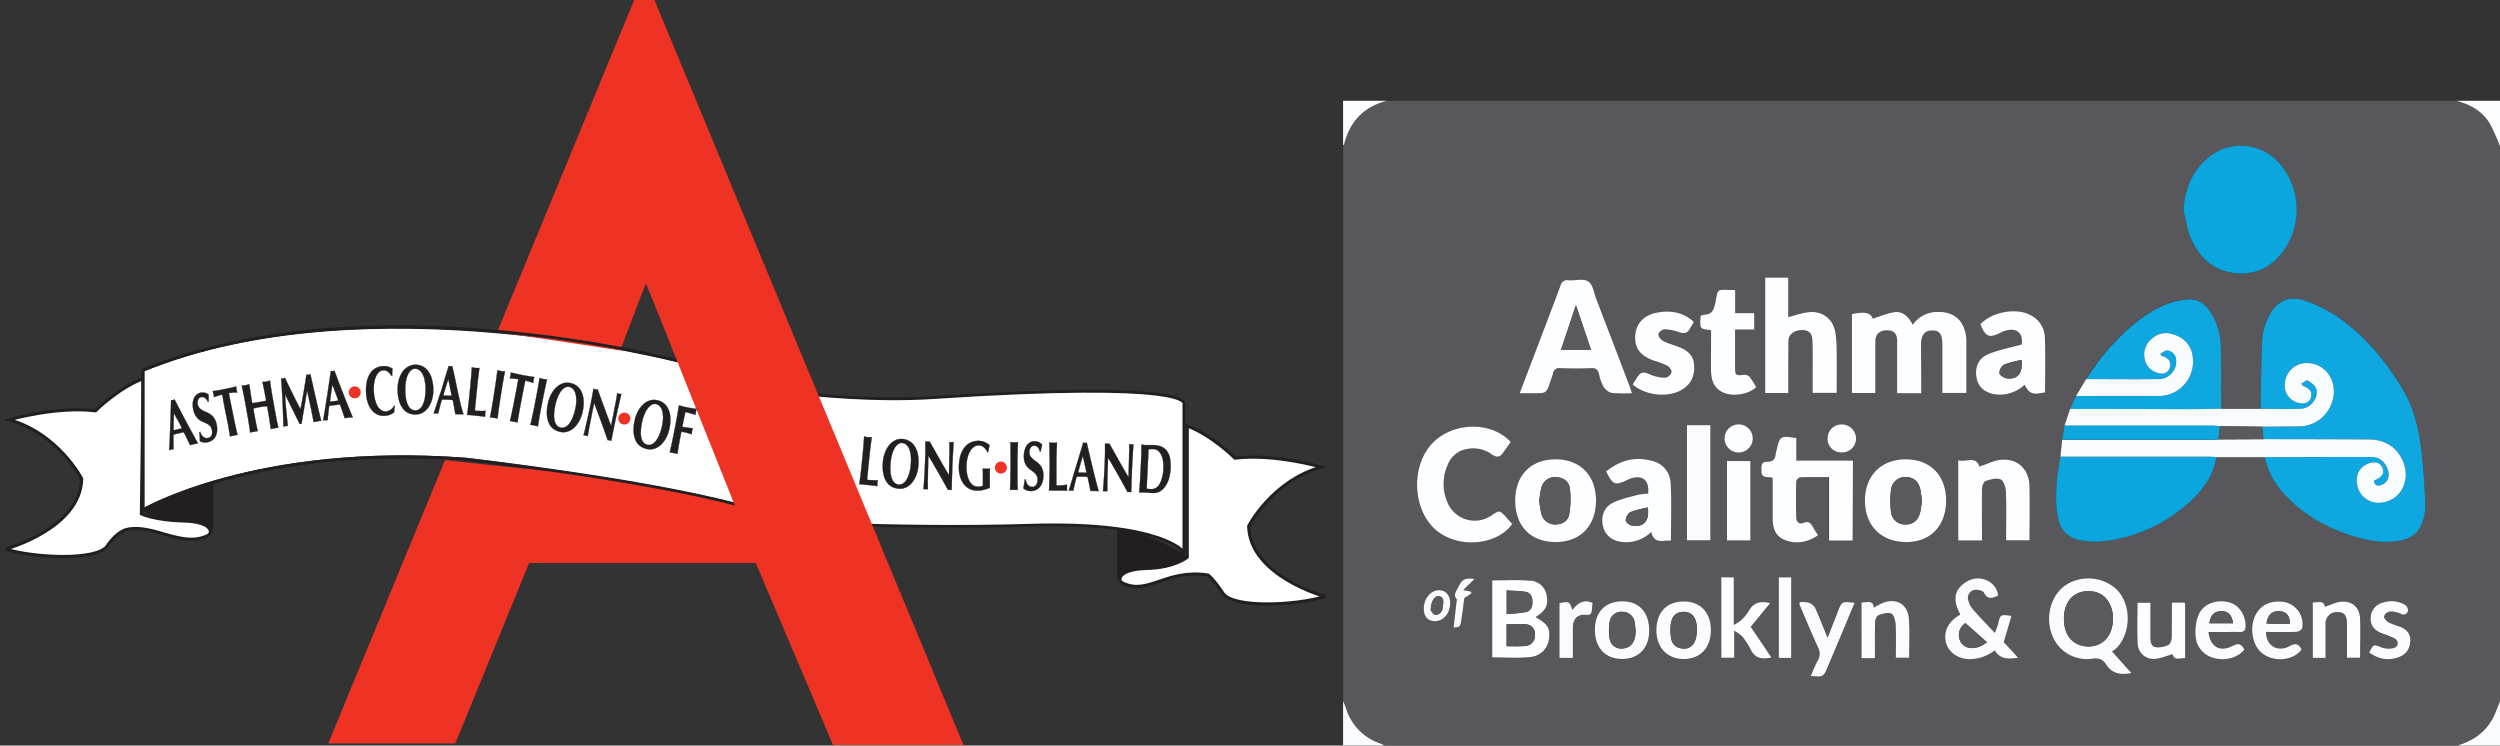 <svg id="Layer_2" data-name="Layer 2" xmlns="http://www.w3.org/2000/svg" viewBox="0 0 887.08 264.53"><rect x="0" y="0" width="887.08" height="264.53" fill="#333333" stroke="none"/><defs><style>.cls-1,.cls-6{fill:#231f20;}.cls-2,.cls-3{fill:#fff;}.cls-2,.cls-3,.cls-5,.cls-6{stroke:#231f20;}.cls-2,.cls-3,.cls-6{stroke-miterlimit:10;}.cls-2{stroke-width:1.1px;}.cls-4{fill:#ee3224;}.cls-5{fill:none;stroke-miterlimit:2;}.cls-6{stroke-width:0.1px;}.cls-7{fill:#57575c;}.cls-8{fill:#fdfeff;}.cls-9{fill:#fafbfc;}.cls-10{fill:#0ea7e0;}.cls-11{fill:#0ca6df;}.cls-12{fill:#f9fcfd;}.cls-13{fill:#5a5a5e;}</style></defs><title>asthmacoalition_logos</title><path class="cls-1" d="M79,249.44v17.67s-15.36-.27-25.51-7.71C53.51,259.4,73.66,250.52,79,249.44Z" transform="translate(-3.35 -78.48)"/><path class="cls-2" d="M32.35,248.36s-8.25-16.08-25.8-20.94c0,0,16.71-4.86,30.67-3.17,0,0,8-8,16.92-11.42l-.63,48s4.86,2.29,15,2.52,10.41,4.21,8.68,5.1c-9.1,4.65-19.46-4.24-28.77-2.12,0,0-3.39.5-7,5.85s-25.95,4.3-36.14,1.13C5.31,273.32,31.93,266.13,32.35,248.36Z" transform="translate(-3.35 -78.48)"/><path class="cls-3" d="M54.09,209.85V259.4s40.24-23.52,114.48-18c0,0,63.88,7.59,98.62,16.78l-21.05-51.07S133.79,177.27,54.09,209.85Z" transform="translate(-3.35 -78.48)"/><path class="cls-3" d="M249.58,212.41l21.16,50.76s50.76,3.17,97.92,1.69,54.78,9.52,54.78,9.52V221.71s3.31-8.25-88.83-2.16C295.48,222.13,249.58,212.41,249.58,212.41Z" transform="translate(-3.35 -78.48)"/><path class="cls-1" d="M399.75,266.44v17.67s15.36-.48,25.51-7.92C425.26,276.19,410.33,266.44,399.75,266.44Z" transform="translate(-3.35 -78.48)"/><path class="cls-2" d="M446.41,265.15s8.25-16.08,25.81-20.94c0,0-16.71-4.86-30.67-3.17,0,0-8-8-16.92-11.43v46.58s-4.23,3.73-14.39,4-10.41,4.21-8.67,5.09c9.1,4.66,15.44-5.09,30.46-2.75,0,0,1.69,1.14,5.29,6.49s25.94,4.3,36.13,1.13C473.45,290.11,446.84,282.92,446.41,265.15Z" transform="translate(-3.35 -78.48)"/><path class="cls-4" d="M119.84,342.25h45.07l26.2-64h80.41l27.41,64.57h46.29L235.58,78.48h-7.2L179.79,196.24l43.6,6.59L232.53,179l31.78,78.41s-42.85-9.76-62.56-11.49c-17.53-1.54-40.49-4.19-40.49-4.19Z" transform="translate(-3.35 -78.48)"/><path class="cls-5" d="M243.66,206.47s-109.87-29.2-189.57,3.38V259.4s40.24-23.52,114.48-18c0,0,61,6.85,95.74,16" transform="translate(-3.35 -78.48)"/><polygon class="cls-4" points="236.9 119.56 262.11 182.78 268.93 201.59 284.32 200.34 244.56 113.83 236.9 119.56"/><path class="cls-6" d="M73.61,235.79a5.31,5.31,0,0,0-.75.13l-.68.16-.69.16a3.73,3.73,0,0,0-.67.21l-1.1-2.28c-.38-.78-.77-1.55-1.17-2.32l-1,.2-1,.23-.84.21-.83.24c0,.87,0,1.74,0,2.6s0,1.7.07,2.52a1.6,1.6,0,0,0-.39.05l-.38.09a2.34,2.34,0,0,0-.38.09,2.49,2.49,0,0,0-.41.14c0-.45.06-1.06.1-1.85s.08-1.68.12-2.68.08-2.05.13-3.19l.12-3.45c0-1.16.07-2.31.11-3.43s.06-2.18.08-3.15h.33a1.63,1.63,0,0,0,.31,0,2.09,2.09,0,0,0,.3-.11l.29-.16,2.14,4.12c.76,1.47,1.51,2.91,2.27,4.31s1.47,2.74,2.17,4S73.08,234.93,73.61,235.79Zm-8.55-10.67c0,1-.09,2-.12,3s0,2,0,3.05l3-.7-1.38-2.71C66,226.92,65.54,226,65.06,225.12Z" transform="translate(-3.35 -78.48)"/><path class="cls-6" d="M74.72,219.4a1.48,1.48,0,0,0-1.07.92,2.57,2.57,0,0,0-.14,1.63,2.8,2.8,0,0,0,.68,1.38,4.77,4.77,0,0,0,1.14.83c.43.22.89.44,1.37.63a5.77,5.77,0,0,1,1.41.78,5.15,5.15,0,0,1,1.24,1.3,6.08,6.08,0,0,1,.86,2.18,7.88,7.88,0,0,1,.17,2.28,5.43,5.43,0,0,1-.5,1.91,4,4,0,0,1-1.12,1.38,4.19,4.19,0,0,1-1.67.76,4.54,4.54,0,0,1-1.63.06,2.77,2.77,0,0,1-1.19-.46c0-.59,0-1.13-.06-1.61s-.07-1-.14-1.57l.31-.07a4.26,4.26,0,0,0,.46,1,3.77,3.77,0,0,0,.63.73,2.26,2.26,0,0,0,.79.43,1.9,1.9,0,0,0,.92,0,1.63,1.63,0,0,0,1.28-1,3.24,3.24,0,0,0,.08-1.84,2.91,2.91,0,0,0-.68-1.42,4.35,4.35,0,0,0-1.11-.83c-.43-.22-.88-.43-1.36-.62a6,6,0,0,1-1.39-.78A5,5,0,0,1,72.79,226a6.08,6.08,0,0,1-.85-2.18,7.75,7.75,0,0,1-.18-2.29,5.28,5.28,0,0,1,.45-1.8,3.49,3.49,0,0,1,.94-1.24,3,3,0,0,1,1.31-.64,3.61,3.61,0,0,1,1.6,0,3.54,3.54,0,0,1,1.31.63c0,.39,0,.77,0,1.13s0,.82,0,1.38l-.25.05C76.49,219.75,75.68,219.19,74.72,219.4Z" transform="translate(-3.35 -78.48)"/><path class="cls-6" d="M82.37,219.34a7.1,7.1,0,0,0-.21-.84l-.6.14-.75.21-.81.27c-.27.09-.52.19-.75.29,0-.18,0-.37,0-.55s0-.36-.08-.54S79,218,79,217.79s-.1-.34-.16-.52l1-.15.92-.15,1-.17,1.31-.25,1.31-.28,1-.22.88-.21.93-.24c0,.18,0,.36,0,.54a4.68,4.68,0,0,0,.08.54c0,.18.08.36.13.53s.11.35.17.52c-.23,0-.48,0-.76,0s-.56,0-.83.06l-.77.09a5.31,5.31,0,0,0-.6.1,3,3,0,0,0,0,.34c0,.15.06.32.1.51l.25,1.29,1.22,6.07q.4,2,.75,3.57c.23,1,.47,2.06.71,3.05a3.36,3.36,0,0,0-.61.07l-.73.15-.74.14a4.57,4.57,0,0,0-.59.17c-.15-1-.33-2-.51-3.09s-.42-2.24-.69-3.58l-1.21-6.07C82.54,220.15,82.46,219.72,82.37,219.34Z" transform="translate(-3.35 -78.48)"/><path class="cls-6" d="M96.94,222.72c-.42.05-.84.11-1.25.18s-.83.16-1.24.25-.82.18-1.22.29l.24,1.39c.24,1.35.47,2.54.68,3.59s.42,2.06.64,3.06a3.4,3.4,0,0,0-.61.06l-.73.13-.74.13a3,3,0,0,0-.59.16c-.14-1-.29-2.05-.46-3.1s-.36-2.25-.6-3.6L90.47,222c-.24-1.35-.47-2.55-.68-3.59s-.42-2.09-.66-3.14l.62,0c.23,0,.47,0,.74-.1s.52-.1.73-.16l.59-.19c.14,1.06.29,2.11.45,3.14s.37,2.23.61,3.58c.29,0,.63-.08,1-.15l1.48-.25q.89-.15,1.44-.27c.36-.07.7-.14,1-.22-.24-1.34-.47-2.53-.67-3.56s-.43-2.06-.66-3.11l.62,0c.22,0,.47,0,.74-.1a5.65,5.65,0,0,0,.73-.17c.21-.06.41-.12.59-.19.14,1.06.3,2.12.46,3.17s.37,2.25.61,3.6l.59,3.31c.24,1.35.47,2.55.67,3.59s.43,2.07.65,3.07a3.4,3.4,0,0,0-.61.06l-.74.13-.73.13a3.27,3.27,0,0,0-.6.16c-.13-1-.28-2.05-.45-3.11s-.36-2.25-.6-3.59l-.25-1.39Z" transform="translate(-3.35 -78.48)"/><path class="cls-6" d="M104.91,224.1q.28,2.76.55,5.52a1.77,1.77,0,0,0-.4,0l-.38.06-.38.06a1.34,1.34,0,0,0-.38.1c-.07-2.86-.17-5.69-.3-8.51s-.3-5.67-.5-8.56l.35,0a2,2,0,0,0,.34,0l.31-.09.33-.13c.44.93.9,1.88,1.37,2.85l1.41,2.88c.48,1,.94,1.89,1.41,2.81s.91,1.78,1.33,2.6q.59-2.89,1.11-6c.36-2.1.68-4.17,1-6.24a2.62,2.62,0,0,0,.73,0,2.72,2.72,0,0,0,.67-.22c.31,1.38.65,2.88,1,4.47s.72,3.16,1.07,4.69.68,2.94,1,4.26.58,2.38.8,3.19a3.78,3.78,0,0,0-.67,0L116,228l-.68.1-.68.15c-.3-1.67-.66-3.48-1.07-5.41s-.84-3.87-1.25-5.77h0q-.51,3-1,5.95t-1,5.87H110l-.15,0-.15.06-2.58-5.22q-1.28-2.61-2.63-5.29h0Q104.64,221.34,104.91,224.1Z" transform="translate(-3.35 -78.48)"/><path class="cls-6" d="M128.54,226.59a4.65,4.65,0,0,0-.76,0l-.7.07-.7.09a4,4,0,0,0-.69.13l-.83-2.4c-.28-.81-.58-1.63-.88-2.44-.36,0-.71,0-1.06.09s-.7.06-1.06.11l-.85.1-.85.14c-.13.86-.23,1.72-.32,2.58s-.17,1.7-.23,2.52a1.72,1.72,0,0,0-.39,0l-.39,0-.4,0a2.53,2.53,0,0,0-.42.1c.08-.44.19-1.05.32-1.83s.28-1.66.43-2.64.32-2,.5-3.16.35-2.26.52-3.41.35-2.28.51-3.4.32-2.15.45-3.11l.33.05h.31a1,1,0,0,0,.31-.08l.31-.12c.51,1.36,1.06,2.8,1.64,4.35s1.17,3.06,1.75,4.54,1.15,2.9,1.69,4.23S128.11,225.67,128.54,226.59ZM121.29,215c-.17,1-.33,2-.47,3s-.28,2-.4,3l3-.35-1.05-2.85C122,216.89,121.67,215.94,121.29,215Z" transform="translate(-3.35 -78.48)"/><path class="cls-6" d="M143.26,223.72a6.22,6.22,0,0,0-.06,1.05,5.42,5.42,0,0,1-3.31,1.24,5.34,5.34,0,0,1-2.61-.43,5.63,5.63,0,0,1-2-1.57,8.16,8.16,0,0,1-1.37-2.53,12,12,0,0,1-.64-3.23,15.4,15.4,0,0,1,.25-4.39,8.58,8.58,0,0,1,1.24-3,5.51,5.51,0,0,1,2-1.79,6.24,6.24,0,0,1,2.47-.68,4.72,4.72,0,0,1,.91,0,7.27,7.27,0,0,1,.95.2,6.49,6.49,0,0,1,.87.33,4,4,0,0,1,.72.42,10.88,10.88,0,0,0-.17,1.26c0,.43,0,.85,0,1.28l-.23,0a5.08,5.08,0,0,0-1.4-1.6,2.51,2.51,0,0,0-1.59-.41,2.37,2.37,0,0,0-1.3.54,4,4,0,0,0-1.13,1.44,8.67,8.67,0,0,0-.73,2.39,14.89,14.89,0,0,0-.11,3.42,13.42,13.42,0,0,0,.57,3.22,7.36,7.36,0,0,0,1,2.14,3.69,3.69,0,0,0,1.34,1.16,2.92,2.92,0,0,0,1.44.3,2.66,2.66,0,0,0,.8-.19,4.08,4.08,0,0,0,.79-.43,3.78,3.78,0,0,0,.71-.63,4.14,4.14,0,0,0,.57-.8l.23.18C143.35,223,143.3,223.36,143.26,223.72Z" transform="translate(-3.35 -78.48)"/><path class="cls-6" d="M144.82,213.44a9.5,9.5,0,0,1,1.23-2.84,6.31,6.31,0,0,1,2-1.95,5.14,5.14,0,0,1,2.6-.74,5.77,5.77,0,0,1,2.49.49,5.5,5.5,0,0,1,2,1.6,8.22,8.22,0,0,1,1.38,2.73,13.93,13.93,0,0,1,.57,3.89,12.1,12.1,0,0,1-.41,3.47,9.56,9.56,0,0,1-1.25,2.84,6.21,6.21,0,0,1-2,1.9,5.06,5.06,0,0,1-2.54.72,6.33,6.33,0,0,1-2.47-.43,5.07,5.07,0,0,1-2-1.52,8.19,8.19,0,0,1-1.4-2.72,13.9,13.9,0,0,1-.58-4A12.86,12.86,0,0,1,144.82,213.44Zm9.21-.16a7.8,7.8,0,0,0-.78-2.15,3.92,3.92,0,0,0-1.17-1.35,2.45,2.45,0,0,0-1.48-.46,2.17,2.17,0,0,0-1.5.64,4.92,4.92,0,0,0-1.11,1.66,10.51,10.51,0,0,0-.65,2.45,16.9,16.9,0,0,0-.19,3,16.67,16.67,0,0,0,.35,3.33,7.27,7.27,0,0,0,.81,2.18,3.14,3.14,0,0,0,1.13,1.18,2.56,2.56,0,0,0,1.33.34,2.49,2.49,0,0,0,1.42-.49,4,4,0,0,0,1.16-1.46,9.38,9.38,0,0,0,.76-2.47,16.91,16.91,0,0,0,.24-3.52A14.29,14.29,0,0,0,154,213.28Z" transform="translate(-3.35 -78.48)"/><path class="cls-6" d="M167.81,225.53a7.29,7.29,0,0,0-.76-.08l-.7,0-.7,0a5.56,5.56,0,0,0-.71,0c-.15-.81-.3-1.65-.45-2.5s-.32-1.69-.5-2.54l-1.06-.08-1.06-.05-.86,0h-.86c-.26.83-.49,1.66-.71,2.5s-.43,1.65-.61,2.45a1.37,1.37,0,0,0-.39-.06l-.39,0-.4,0a2.22,2.22,0,0,0-.43,0c.15-.43.35-1,.6-1.76s.53-1.6.83-2.54.63-2,1-3,.69-2.18,1-3.29l1-3.28c.33-1.08.64-2.08.92-3l.31.1a1.54,1.54,0,0,0,.31.05,1.12,1.12,0,0,0,.32,0l.32-.07,1,4.54c.34,1.62.68,3.2,1,4.76s.69,3,1,4.44S167.52,224.56,167.81,225.53ZM162.42,213c-.32,1-.63,1.95-.92,2.9s-.58,1.93-.87,2.93l3,.11c-.21-1-.41-2-.61-3S162.65,214,162.42,213Z" transform="translate(-3.35 -78.48)"/><path class="cls-6" d="M170.55,212c.08-1.06.16-2.13.22-3.2l.6.15c.22,0,.46.08.74.11a6.75,6.75,0,0,0,.75,0l.61,0q-.22,1.59-.42,3.18c-.12,1.06-.26,2.26-.39,3.63l-.34,3.35c-.1.93-.18,1.84-.27,2.71s-.15,1.62-.2,2.26q.94.11,1.89.12a17.75,17.75,0,0,0,1.92-.06c0,.18-.07.35-.1.49s-.05.35-.08.62,0,.47,0,.61a2.24,2.24,0,0,0,0,.38l-1.09-.15c-.44-.05-1-.12-1.79-.19l-1.64-.17-1-.1-.56,0c-.13,0-.24,0-.33,0,.15-1,.29-2,.42-3.1s.26-2.27.4-3.63l.33-3.35C170.35,214.24,170.46,213,170.55,212Z" transform="translate(-3.35 -78.48)"/><path class="cls-6" d="M179.45,213c.14-1.05.27-2.11.4-3.18l.59.18a5.83,5.83,0,0,0,.73.15,5.36,5.36,0,0,0,.74.08c.23,0,.43,0,.62,0-.21,1-.41,2.11-.59,3.15s-.39,2.25-.6,3.6l-.53,3.33c-.21,1.35-.39,2.55-.53,3.61S180,226,179.89,227a3.29,3.29,0,0,0-.6-.15l-.74-.11-.73-.12a4.69,4.69,0,0,0-.62,0c.21-1,.4-2,.59-3.07s.39-2.25.6-3.6l.52-3.33C179.12,215.26,179.3,214.06,179.45,213Z" transform="translate(-3.35 -78.48)"/><path class="cls-6" d="M187.13,213.88c.07-.39.11-.68.13-.86l-.61-.09-.78-.09c-.27,0-.56-.05-.85-.06s-.56,0-.8,0c.05-.18.11-.35.16-.53a4.87,4.87,0,0,0,.12-.52,3.35,3.35,0,0,0,.08-.54c0-.19,0-.37,0-.55l1,.24c.3.08.6.15.91.21l1,.22,1.31.27,1.31.24,1,.17.89.14.95.13c-.06.17-.11.35-.16.52a5.11,5.11,0,0,0-.13.53,5,5,0,0,0-.08.54c0,.18,0,.36,0,.55-.2-.09-.44-.19-.7-.28s-.53-.18-.79-.25l-.74-.21-.6-.14a2.26,2.26,0,0,0-.09.34c0,.14-.07.31-.11.5l-.25,1.29-1.17,6.08c-.26,1.34-.48,2.54-.66,3.59s-.35,2.08-.5,3.09a4.57,4.57,0,0,0-.59-.17l-.74-.14-.73-.14a3.36,3.36,0,0,0-.61-.07c.24-1,.47-2,.69-3.05s.47-2.23.73-3.58l1.17-6.07Q187,214.46,187.13,213.88Z" transform="translate(-3.35 -78.48)"/><path class="cls-6" d="M194.28,215.75c.19-1,.36-2.1.52-3.16.18.07.37.14.58.2a6,6,0,0,0,.73.18c.27.05.52.09.74.11l.62,0c-.25,1-.49,2.08-.71,3.12s-.47,2.24-.73,3.58l-.65,3.31c-.26,1.34-.48,2.54-.66,3.58s-.35,2.08-.5,3.1a3.26,3.26,0,0,0-.6-.17l-.73-.14-.73-.15a3.4,3.4,0,0,0-.61-.06q.36-1.5.69-3.06c.23-1,.47-2.23.74-3.58l.64-3.3C193.88,218,194.1,216.8,194.28,215.75Z" transform="translate(-3.35 -78.48)"/><path class="cls-6" d="M198.83,218.56a9.54,9.54,0,0,1,1.8-2.52,6.36,6.36,0,0,1,2.34-1.48,5,5,0,0,1,2.7-.17,5.58,5.58,0,0,1,2.32,1,5.42,5.42,0,0,1,1.64,2,8.45,8.45,0,0,1,.78,3,14.39,14.39,0,0,1-.27,3.92,12.13,12.13,0,0,1-1.14,3.3,9.43,9.43,0,0,1-1.82,2.51,6.31,6.31,0,0,1-2.32,1.45,5,5,0,0,1-2.64.16,6.19,6.19,0,0,1-2.32-.95,5,5,0,0,1-1.67-1.91,8.12,8.12,0,0,1-.8-3,14.14,14.14,0,0,1,.29-4A12.26,12.26,0,0,1,198.83,218.56Zm9,1.79a8.3,8.3,0,0,0-.3-2.26,3.88,3.88,0,0,0-.86-1.57,2.49,2.49,0,0,0-1.35-.76,2.18,2.18,0,0,0-1.6.3,4.87,4.87,0,0,0-1.44,1.4,10.73,10.73,0,0,0-1.16,2.25,19.26,19.26,0,0,0-.81,2.89,17,17,0,0,0-.37,3.33,7.31,7.31,0,0,0,.33,2.29,3.12,3.12,0,0,0,.86,1.39,2.41,2.41,0,0,0,1.23.62,2.44,2.44,0,0,0,1.49-.18,3.94,3.94,0,0,0,1.44-1.18,9.69,9.69,0,0,0,1.27-2.25,17.54,17.54,0,0,0,1-3.39A14.63,14.63,0,0,0,207.86,220.35Z" transform="translate(-3.35 -78.48)"/><path class="cls-6" d="M213.6,218.37c.13-.77.24-1.44.35-2a2.69,2.69,0,0,0,.71.27,2.51,2.51,0,0,0,.75,0c.79,2.2,1.58,4.35,2.36,6.48s1.58,4.28,2.41,6.48l.42-2.11.47-2.36.45-2.34c.15-.77.28-1.48.41-2.13s.22-1.21.29-1.68.13-.79.14-1a2.69,2.69,0,0,0,.7.26,2.93,2.93,0,0,0,.76,0c-.35,1.46-.65,2.78-.92,4s-.52,2.3-.75,3.34-.45,2.09-.66,3.11-.43,2.13-.66,3.29l-.57,2.91a4.55,4.55,0,0,0-.66-.17,3.19,3.19,0,0,0-.64-.08q-2.21-6.49-4.79-13.14c-.1.47-.21.94-.3,1.41s-.2.94-.3,1.43l-.55,2.82c-.2,1-.36,1.79-.49,2.47s-.23,1.26-.31,1.73-.15.86-.2,1.16-.08.54-.11.72a1.29,1.29,0,0,0-.38-.12l-.37-.08a6.31,6.31,0,0,0-.76-.1c0-.12.17-.58.36-1.36s.41-1.75.68-2.89.54-2.36.83-3.69.56-2.61.8-3.84S213.47,219.14,213.6,218.37Z" transform="translate(-3.35 -78.48)"/><path class="cls-6" d="M229.61,224.65a9.46,9.46,0,0,1,1.81-2.52,6.27,6.27,0,0,1,2.33-1.48,5.07,5.07,0,0,1,2.71-.17,5.58,5.58,0,0,1,2.32,1,5.35,5.35,0,0,1,1.63,2,8.18,8.18,0,0,1,.78,3,14,14,0,0,1-.28,3.92,12.42,12.42,0,0,1-1.13,3.31,9.79,9.79,0,0,1-1.83,2.5,6.27,6.27,0,0,1-2.33,1.45,5,5,0,0,1-2.63.15,6.17,6.17,0,0,1-2.32-.94,5.13,5.13,0,0,1-1.67-1.92,8.12,8.12,0,0,1-.79-3,13.78,13.78,0,0,1,.29-4A12.07,12.07,0,0,1,229.61,224.65Zm9,1.79a8.36,8.36,0,0,0-.3-2.26,3.77,3.77,0,0,0-.86-1.57,2.42,2.42,0,0,0-1.34-.76,2.21,2.21,0,0,0-1.61.3,4.8,4.8,0,0,0-1.43,1.39,10.37,10.37,0,0,0-1.17,2.26,17.73,17.73,0,0,0-.81,2.88,16.29,16.29,0,0,0-.37,3.33,7.4,7.4,0,0,0,.32,2.3,3.27,3.27,0,0,0,.86,1.39,2.57,2.57,0,0,0,1.23.62,2.44,2.44,0,0,0,1.49-.18,4,4,0,0,0,1.44-1.18,9.34,9.34,0,0,0,1.27-2.25,16.86,16.86,0,0,0,1-3.39A14,14,0,0,0,238.64,226.44Z" transform="translate(-3.35 -78.48)"/><path class="cls-6" d="M243.73,225.51c.18-1,.35-2.11.51-3.17q.73.16,1.44.36t1.44.33c.8.16,1.52.28,2.14.38s1.06.15,1.28.16a6.88,6.88,0,0,0-.26,1c-.05.26-.09.46-.11.61s0,.31,0,.49l-1-.3-1.07-.31-.94-.25c-.27-.08-.47-.12-.59-.15-.22.88-.42,1.76-.59,2.64s-.35,1.75-.53,2.64c.71.12,1.35.23,1.93.3l1.8.23c-.08.27-.15.48-.18.62a4.46,4.46,0,0,0-.11.46,2.57,2.57,0,0,0-.05.4c0,.14,0,.34-.06.61a31.7,31.7,0,0,0-3.66-.94l-.24,1.24c-.26,1.34-.48,2.54-.66,3.59s-.35,2.08-.51,3.09a3.15,3.15,0,0,0-.59-.17l-.73-.14-.73-.14A2.74,2.74,0,0,0,241,239c.24-1,.48-2,.7-3.06s.47-2.23.73-3.57l.65-3.31C243.32,227.75,243.54,226.55,243.73,225.51Z" transform="translate(-3.35 -78.48)"/><path class="cls-6" d="M309.75,236.55c.08-1.06.16-2.13.23-3.2l.6.15a6.37,6.37,0,0,0,.74.12c.27,0,.52,0,.74,0l.62,0c-.15,1.06-.3,2.12-.43,3.18s-.26,2.26-.4,3.63l-.35,3.35q-.13,1.4-.27,2.7c-.08.87-.15,1.63-.2,2.27.62.06,1.25.1,1.88.12a17.9,17.9,0,0,0,1.93,0,3.56,3.56,0,0,0-.1.49c0,.14-.06.35-.09.61s0,.47,0,.62,0,.27,0,.37c-.29,0-.66-.1-1.09-.15l-1.79-.2-1.63-.16-1-.1-.57-.05h-.32c.15-1,.28-2,.42-3.1s.26-2.26.4-3.63l.35-3.34C309.55,238.82,309.66,237.61,309.75,236.55Z" transform="translate(-3.35 -78.48)"/><path class="cls-6" d="M317.32,239.25a9.63,9.63,0,0,1,1.48-2.73,6.3,6.3,0,0,1,2.14-1.76,5.18,5.18,0,0,1,2.66-.51A5.55,5.55,0,0,1,326,235a5.37,5.37,0,0,1,1.88,1.77,8.28,8.28,0,0,1,1.14,2.84,14,14,0,0,1,.21,3.93,12,12,0,0,1-.71,3.42,9.66,9.66,0,0,1-1.5,2.71,6.21,6.21,0,0,1-2.13,1.72,5,5,0,0,1-2.59.49,6.34,6.34,0,0,1-2.42-.65,4.94,4.94,0,0,1-1.89-1.7,8,8,0,0,1-1.16-2.83,14.15,14.15,0,0,1-.22-4A12.67,12.67,0,0,1,317.32,239.25Zm9.19.65a8.45,8.45,0,0,0-.58-2.21,3.83,3.83,0,0,0-1.05-1.45,2.48,2.48,0,0,0-1.43-.58,2.19,2.19,0,0,0-1.56.5,4.89,4.89,0,0,0-1.24,1.56,9.86,9.86,0,0,0-.87,2.38,16.83,16.83,0,0,0-.45,3,16.47,16.47,0,0,0,.05,3.35,7.29,7.29,0,0,0,.6,2.24,3.28,3.28,0,0,0,1,1.27,2.6,2.6,0,0,0,1.3.47,2.5,2.5,0,0,0,1.45-.37,3.89,3.89,0,0,0,1.28-1.35,9.46,9.46,0,0,0,1-2.39,16.71,16.71,0,0,0,.55-3.48A13.73,13.73,0,0,0,326.51,239.9Z" transform="translate(-3.35 -78.48)"/><path class="cls-6" d="M331.69,237.13v-2.06a2.88,2.88,0,0,0,.75.14,3.08,3.08,0,0,0,.75-.1q1.72,3,3.41,6c1.13,2,2.28,4,3.47,6l.06-2.15.06-2.4c0-.8,0-1.6.05-2.39s0-1.5,0-2.16,0-1.23,0-1.71,0-.8,0-1a3.38,3.38,0,0,0,.75.14,3.52,3.52,0,0,0,.74-.1c-.09,1.5-.17,2.85-.24,4.06s-.12,2.36-.17,3.43-.09,2.13-.12,3.17-.07,2.17-.1,3.35l-.08,3a3.71,3.71,0,0,0-.67-.06,3.3,3.3,0,0,0-.65,0q-3.25-6-6.93-12.14c0,.48-.05,1-.07,1.43s0,1,0,1.46l-.08,2.87c0,1,0,1.83-.05,2.53s0,1.28,0,1.76,0,.87,0,1.17,0,.55,0,.73a1.34,1.34,0,0,0-.4-.06h-.38a4.83,4.83,0,0,0-.76,0q0-.19.12-1.41c.05-.8.11-1.79.18-3s.14-2.42.2-3.78.11-2.67.15-3.92S331.69,237.9,331.69,237.13Z" transform="translate(-3.35 -78.48)"/><path class="cls-6" d="M352.44,237.2a2.91,2.91,0,0,0-1.94-.68A2.83,2.83,0,0,0,349,237a4.3,4.3,0,0,0-1.34,1.45,8.58,8.58,0,0,0-1,2.41,14.09,14.09,0,0,0-.37,3.4,13.22,13.22,0,0,0,.27,2.75,7.73,7.73,0,0,0,.79,2.19,4.18,4.18,0,0,0,1.26,1.45,2.92,2.92,0,0,0,1.7.52,3,3,0,0,0,.49,0l.53-.08a3.36,3.36,0,0,0,.48-.14,1.21,1.21,0,0,0,.31-.18,7.37,7.37,0,0,0,0-.75c0-.29,0-.62,0-1,0-1.33,0-2.32,0-3s-.06-1.07-.07-1.3a3,3,0,0,0,.44.08,5.37,5.37,0,0,0,.79,0c.4,0,.69,0,.88,0l.46-.09c0,.13,0,.35-.06.64s0,.64,0,1,0,.8,0,1.24,0,.85,0,1.25v.81c0,.42,0,.8,0,1.16a5.9,5.9,0,0,0,0,.75,14.34,14.34,0,0,1-2.21.74,9.49,9.49,0,0,1-2.22.27,6.24,6.24,0,0,1-2.63-.56,5.73,5.73,0,0,1-2.07-1.64,7.81,7.81,0,0,1-1.35-2.6,11.06,11.06,0,0,1-.49-3.43,14.93,14.93,0,0,1,.53-4.12,8.69,8.69,0,0,1,1.45-2.94,5.92,5.92,0,0,1,2.18-1.76,6.26,6.26,0,0,1,2.72-.6,5.94,5.94,0,0,1,2.18.39,7.31,7.31,0,0,1,1.81,1.11c-.08.42-.17.85-.26,1.26s-.15.83-.2,1.26h-.24A5.39,5.39,0,0,0,352.44,237.2Z" transform="translate(-3.35 -78.48)"/><path class="cls-6" d="M361.92,238.56c0-1.07,0-2.14-.08-3.21l.61.09c.22,0,.47,0,.75,0s.52,0,.74,0l.62-.08c-.05,1.07-.09,2.14-.12,3.2s-.05,2.28-.06,3.65l0,3.36c0,1.38,0,2.59,0,3.66s.05,2.1.08,3.13a2.87,2.87,0,0,0-.61-.06h-1.49a4,4,0,0,0-.62,0c.06-1,.1-2.07.12-3.13s0-2.28.06-3.65l0-3.37C361.94,240.84,361.93,239.62,361.92,238.56Z" transform="translate(-3.35 -78.48)"/><path class="cls-6" d="M370.35,236.62a1.47,1.47,0,0,0-1.25.66,2.58,2.58,0,0,0-.49,1.55,2.65,2.65,0,0,0,.36,1.5,4.39,4.39,0,0,0,.92,1.06c.38.32.78.62,1.21.92a6.63,6.63,0,0,1,1.2,1.07,5.43,5.43,0,0,1,.92,1.54,6.19,6.19,0,0,1,.35,2.32,7.61,7.61,0,0,1-.33,2.26,5.27,5.27,0,0,1-.91,1.75,4,4,0,0,1-1.4,1.1,4.09,4.09,0,0,1-1.8.37,4.43,4.43,0,0,1-1.6-.3,2.7,2.7,0,0,1-1.06-.71c.11-.58.21-1.11.29-1.58s.16-1,.22-1.56h.31a4.3,4.3,0,0,0,.24,1,3.36,3.36,0,0,0,.46.86,2.1,2.1,0,0,0,.67.59,1.93,1.93,0,0,0,.9.21,1.59,1.59,0,0,0,1.47-.73,3.25,3.25,0,0,0,.49-1.77,2.86,2.86,0,0,0-.35-1.54,4.33,4.33,0,0,0-.9-1.06,14.24,14.24,0,0,0-1.19-.9,6.56,6.56,0,0,1-1.19-1.06,5.18,5.18,0,0,1-.89-1.53,6.4,6.4,0,0,1-.35-2.32,7.83,7.83,0,0,1,.33-2.28,5.55,5.55,0,0,1,.83-1.65,3.65,3.65,0,0,1,1.2-1,2.94,2.94,0,0,1,1.42-.33,3.45,3.45,0,0,1,1.56.33,3.49,3.49,0,0,1,1.15.9c-.1.38-.19.75-.27,1.1s-.17.81-.28,1.35h-.25C372,237.34,371.33,236.63,370.35,236.62Z" transform="translate(-3.35 -78.48)"/><path class="cls-6" d="M375.75,238.67q0-1.59-.06-3.21l.62.1c.22,0,.47,0,.74.05s.53,0,.75,0l.61-.08c-.06,1.07-.1,2.14-.14,3.2s-.06,2.28-.08,3.65l0,3.37c0,.94,0,1.85,0,2.72s0,1.63,0,2.28c.63,0,1.26,0,1.89-.05s1.27-.12,1.91-.22c0,.18,0,.34-.05.49s0,.35,0,.62,0,.47,0,.62a3,3,0,0,0,.05.37l-1.11-.05c-.43,0-1,0-1.79,0l-1.64,0h-1a5.28,5.28,0,0,0-.57,0l-.32,0c.06-1,.11-2.06.14-3.12s.06-2.29.08-3.66l.05-3.36C375.75,241,375.76,239.73,375.75,238.67Z" transform="translate(-3.35 -78.48)"/><path class="cls-6" d="M393.2,252.76a6.75,6.75,0,0,0-.75-.07H391a4.06,4.06,0,0,0-.7,0c-.16-.81-.33-1.64-.5-2.48s-.36-1.69-.55-2.54l-1.06-.06-1.06,0h-.86l-.87,0c-.23.83-.46,1.67-.66,2.51s-.39,1.66-.56,2.46a1.74,1.74,0,0,0-.39-.05H383a2.29,2.29,0,0,0-.43,0q.21-.63.57-1.77l.78-2.56c.28-.95.58-2,.91-3.06s.65-2.2,1-3.31.65-2.22,1-3.3.61-2.09.87-3l.31.1a1.44,1.44,0,0,0,.63,0l.32-.08c.32,1.41.67,2.91,1.05,4.52s.74,3.19,1.12,4.74.75,3,1.11,4.41S392.9,251.79,393.2,252.76Zm-5.62-12.46c-.31,1-.6,1.95-.88,2.91s-.54,1.94-.8,2.95l3,.05c-.23-1-.45-2-.67-3S387.82,241.29,387.58,240.3Z" transform="translate(-3.35 -78.48)"/><path class="cls-6" d="M395.45,237.86c0-.78,0-1.46,0-2.06a2.58,2.58,0,0,0,.75.15,3.08,3.08,0,0,0,.75-.1q1.71,3,3.39,6t3.44,6l.07-2.15.07-2.4c0-.81.05-1.6.06-2.39s0-1.5.05-2.16,0-1.23,0-1.71,0-.8,0-1a3.55,3.55,0,0,0,.74.15,3.68,3.68,0,0,0,.76-.1c-.11,1.5-.19,2.85-.26,4.06s-.13,2.35-.19,3.42-.1,2.14-.13,3.18-.08,2.17-.11,3.35l-.09,3a5.05,5.05,0,0,0-.68-.07,6.32,6.32,0,0,0-.65,0q-3.24-6-6.88-12.16c0,.47-.05,1-.07,1.43s0,1-.05,1.46l-.09,2.87q0,1.48-.06,2.52c0,.7,0,1.28,0,1.76s0,.87,0,1.18,0,.54,0,.72a1.9,1.9,0,0,0-.4-.05l-.38,0a6.61,6.61,0,0,0-.77,0c0-.13.07-.6.13-1.41s.12-1.79.2-2.95.14-2.42.21-3.78.12-2.67.16-3.92S395.45,238.63,395.45,237.86Z" transform="translate(-3.35 -78.48)"/><path class="cls-6" d="M408.33,239.42q0-1.6.06-3.21l.6.12a7.4,7.4,0,0,0,.75.07q.54,0,1.23,0c.45,0,1,0,1.77,0a8.44,8.44,0,0,1,2.57.51,4.69,4.69,0,0,1,1.95,1.4,6.23,6.23,0,0,1,1.19,2.52,16.11,16.11,0,0,1-.36,7.6,9.69,9.69,0,0,1-1.38,2.77,5.78,5.78,0,0,1-1.91,1.71,4.3,4.3,0,0,1-2.24.5c-.83,0-1.53-.08-2.12-.12s-1.09-.08-1.52-.1l-.75,0a4,4,0,0,0-.61,0c.09-1,.18-2.06.25-3.12s.14-2.28.21-3.64l.17-3.37C408.25,241.7,408.3,240.48,408.33,239.42Zm2.05,8.93-.07,1.48c0,.48,0,.92-.05,1.31s0,.65,0,.77l.59.08c.23,0,.52,0,.86.06a3.3,3.3,0,0,0,3.06-1.75,11.89,11.89,0,0,0,1.37-5.71,12.74,12.74,0,0,0-.14-2.76,7.1,7.1,0,0,0-.67-2.1,3.87,3.87,0,0,0-1.13-1.37,2.85,2.85,0,0,0-1.53-.53c-.4,0-.72,0-1,0l-.76.05c0,.12,0,.37-.05.77s-.05.84-.07,1.33l-.07,1.48-.06,1.24-.21,4.4Z" transform="translate(-3.35 -78.48)"/><path class="cls-4" d="M131.34,217.69a2.12,2.12,0,1,1-2.11-2.11A2.11,2.11,0,0,1,131.34,217.69Z" transform="translate(-3.35 -78.48)"/><path class="cls-4" d="M227,227a2.12,2.12,0,1,1-2.12-2.11A2.11,2.11,0,0,1,227,227Z" transform="translate(-3.35 -78.48)"/><path class="cls-4" d="M360.62,244.39a2.12,2.12,0,1,1-2.11-2.11A2.1,2.1,0,0,1,360.62,244.39Z" transform="translate(-3.35 -78.48)"/><path class="cls-7" d="M479.92,327.26V130c.12-.09.31-.16.34-.27,2-8.21,7.07-13.4,15.17-15.48H874.92c4.92,1.3,9.25,3.63,11.94,8.15a69.41,69.41,0,0,1,3.57,8.06V327.26c-.73,1.82-1.35,3.68-2.21,5.43-2.68,5.47-7.19,8.64-12.84,10.32H494.52a7.64,7.64,0,0,0-1.14-.58,19.16,19.16,0,0,1-12.6-13.13C480.55,328.6,480.21,327.94,479.92,327.26Zm256-97.73-.84,5-.63,6c-1.21,7.21-2.27,14.46-.82,21.74a9.25,9.25,0,0,0,7.71,7.84,26.71,26.71,0,0,0,7.45.5,54.11,54.11,0,0,0,29.12-11.94c5.81-4.65,10.6-10.17,11.92-18H807a26.29,26.29,0,0,0,5.81,11.88c6.66,8,15.25,12.85,24.91,15.92,5.46,1.73,11,2.87,16.82,1.86,4.76-.82,7.68-3.39,8.79-8.16a18.17,18.17,0,0,0,.57-4.8q-.27-7-.88-14.06c-.81-9.58-2.33-18.94-7.49-27.34-6-9.8-13.21-18.52-22.65-25a48.35,48.35,0,0,0-12.21-6c-5.41-1.77-10,.64-12.37,5.88a20.69,20.69,0,0,0-2.25,7.22c-.43,8.45-.45,16.92-.62,25.38l-14,0c0-7.4.07-14.8-.13-22.19a23.66,23.66,0,0,0-3.58-12c-1.94-3.11-4.77-5-8.36-4.62a27.62,27.62,0,0,0-8.71,2.28c-8.4,3.88-14.93,10.25-20.86,17.25-2.31,2.73-4.21,5.82-6.29,8.74L740,219l-2.1,4.6Zm42.2-76.6c.78,3.26,1.17,6.7,2.43,9.76,3.15,7.61,8.7,12.45,17.1,12.86,7.53.37,13.12-3.32,17-9.65a25.08,25.08,0,0,0-2-28.76,18.1,18.1,0,0,0-26.57-2C780.93,139.8,778.66,145.83,778.11,152.93Zm-93.05,65c0-5.87,0-11.49,0-17.11,0-3.66,1.23-5.24,4-5.21,2.6,0,3.53,1.33,3.54,5,0,5,0,10,0,15v2.17h8.55V200.37c0-.54,0-1.08,0-1.62-.56-6.5-4.2-9.84-10.43-9.64a10.46,10.46,0,0,0-8.59,4.54c-1.48-2.85-3.49-4.87-6.54-4.45-2.59.36-5.07,1.49-7.65,2.29-.91-2.16-2.64-2.63-7.41-1.61v28h8.32c0-6.23,0-12.31,0-18.39,0-2.45,1.41-3.81,4-3.86s3.68,1.13,3.71,3.85c0,4.25,0,8.49,0,12.73V218ZM582.44,218c-.39-1.13-.64-1.93-.94-2.71q-5.79-15.18-11.6-30.34c-.88-2.28-1.25-5.4-2.92-6.55s-4.68-.28-7.1-.46a2.42,2.42,0,0,0-2.82,1.91c-3.48,9.35-7.06,18.67-10.61,28L542.58,218h5.29c4.16,0,4.2,0,5.52-3.94.34-1,.77-2,1-3.06a2.14,2.14,0,0,1,2.53-1.9c3.72.13,7.45.16,11.17,0,1.65-.07,2.26.59,2.62,2.05a15.69,15.69,0,0,0,1.49,4.34,5.06,5.06,0,0,0,2.9,2.39A49,49,0,0,0,582.44,218Zm78.29,52.26V241.92h-20.1v-8c-5.7-.9-5.82-.82-7.07,4.52a4.9,4.9,0,0,0-.24.89c-.08,1.91-1,3-2.92,3-2.52,0-2.09,1.75-2.14,3.33-.06,1.88,1.09,2.13,2.53,2.12a9.4,9.4,0,0,1,1.43.25c0,4.93,0,9.78,0,14.64,0,3.32,1.12,6.2,4.37,7.44,4.08,1.55,8,.84,11.76-1.7-.73-1.18-1.4-2.18-2-3.25-.68-1.25-1.49-1.79-3-1.21-2,.79-2.72-.49-2.75-2.17q-.13-6.25,0-12.5a2.06,2.06,0,0,1,1.39-1.44c3.33-.13,6.67-.07,10.27-.07v22.51Zm-120.79-5.86-2.28-2.51c-2.19-2.37-2.37-2.39-5.07-.48a10.48,10.48,0,0,1-15.35-4,16.49,16.49,0,0,1-.14-14.08,8.91,8.91,0,0,1,7.07-5.55,11.18,11.18,0,0,1,8.24,1.77c1.33.87,2.74,1.61,4,0,1.06-1.36,2-2.81,3-4.18-6.75-7.48-20.56-7.2-27.82.43-7.75,8.14-7.07,23.71,1.35,30.84C520.76,273.18,534.36,272.13,539.94,264.42Zm97.95-46.48c0-6.31,0-12.4,0-18.48,0-2.13,1.85-3.67,4.48-3.82,2.47-.15,3.91.89,4,3.3.17,3.15.09,6.31.1,9.47s0,6.28,0,9.5h8.55c0-4.65,0-9.18,0-13.71a48,48,0,0,0-.45-7.59c-.8-4.63-4.13-7.56-8.76-7.39-2.6.09-5.17,1.13-8,1.8V177H629.7v40.92Zm-82.56,23.51c-8.8,0-14.34,5.67-14.34,14.62,0,9.15,5.48,14.76,14.42,14.75,8.72,0,14.26-5.72,14.25-14.72S564.05,241.43,555.33,241.45Zm124.21,0c-8.73,0-14.45,5.83-14.44,14.64,0,9.06,5.76,14.77,14.8,14.73,8.52,0,14-5.82,14-14.75S688.27,241.42,679.54,241.45Zm18.65.33v28.46h8.43v-2.35c0-5.4-.06-10.8,0-16.19,0-.89.63-2.33,1.28-2.54,1.7-.55,3.8-1.18,5.29-.59,1,.41,1.83,2.75,1.9,4.26.23,5.08.09,10.17.09,15.26v2.09h8.28c0-6.58.15-13,0-19.37-.17-5.95-4.35-9.8-10.17-9.2-2.57.27-5,1.59-7.57,2.43C704.49,240.07,701,242.6,698.19,241.78Zm22.54-41.08c-4.19,1.18-8.17,1.9-11.82,3.42s-5,5.06-4.1,9c.76,3.18,3.57,5.13,7.38,5.38a12.76,12.76,0,0,0,9.55-3.48c1.73,3.27,2.8,3.64,7.27,2.69,0-6.53.16-13.07-.07-19.6a9.13,9.13,0,0,0-5.24-7.87c-5-2.69-13.71-1-17.64,3.31,1.86,4.5,3,5,7.15,3a10,10,0,0,1,1.46-.65C718.94,194.57,721.24,196.6,720.73,200.7ZM573.25,245.78c2.43,4.82,3.11,5.07,7.48,3a10,10,0,0,1,1.47-.62c4.18-1.18,6.42.81,5.94,5.47a23.8,23.8,0,0,0-3.75.43c-3,.82-6.07,1.45-8.8,2.81-3.23,1.61-4.31,5-3.41,8.49.83,3.24,3.47,5.18,7.07,5.45a12.62,12.62,0,0,0,10-3.59c1.12,4.59,4.45,2.77,7,3.1,0-7,.28-13.88-.12-20.69a8.36,8.36,0,0,0-6.46-7.6C583.67,240.36,578.2,241.69,573.25,245.78ZM759.63,317.3l-6.87-7.65a13.62,13.62,0,0,0,1.67-1.3c5.38-5.66,5.14-16.1-.45-21.09a14.85,14.85,0,0,0-17.79-1.11c-5.12,3.55-7.2,10.94-4.88,17.38a13.21,13.21,0,0,0,14.49,8.69c2.26-.31,3.66.23,4.78,2C752.7,317.53,755.76,318.05,759.63,317.3Zm-177-102.38c4.55,4,12.53,4.8,17.46,1.88,3.29-2,4.6-5,4.35-8.76-.21-3.41-2.37-5.18-5.21-6.32-2-.79-4-1.34-5.93-2.3-.76-.39-1.67-1.65-1.54-2.34a2.82,2.82,0,0,1,2.19-1.73,18.35,18.35,0,0,1,5.25,1.05c1.61.52,2.8.42,3.67-1.18.43-.81.94-1.58,1.48-2.46-3.87-3.57-8.41-4.22-13.22-3.3-4.58.87-7.31,3.92-7.6,8-.32,4.48,1.67,7.21,6.56,9a33.09,33.09,0,0,1,4.68,1.74c.78.42,1.73,1.61,1.64,2.32a2.91,2.91,0,0,1-2.07,2,13.21,13.21,0,0,1-5.2-1c-3-1.28-3.58-1.26-5.37,1.56C583.45,213.63,583.1,214.23,582.68,214.92Zm27.81-19.3c0,4.7,0,9.31,0,13.92,0,2.91.51,5.7,3.13,7.54,3.4,2.38,9.83,1.77,12.92-1.26a33.88,33.88,0,0,0-2.22-3.46,2.5,2.5,0,0,0-1.82-.91c-3.36.33-3.46.29-3.47-3.06v-13h6.75v-5.8H619v-8.18c-7.42-.17-5.82-.75-7.22,5.25-.53,2.25-1.42,3.32-3.6,3.47a8,8,0,0,0-1.42.35C606.42,195.2,606.42,195.2,610.49,195.62ZM548.2,297.47c3.6-2.29,4.55-4.15,4-7.42a6.22,6.22,0,0,0-6.11-5.54c-4.4-.34-8.85-.09-13.26-.09v27.31c4.55,0,9,.36,13.32-.11a7.24,7.24,0,0,0,6.81-6.39C553.46,301.38,552.57,299.89,548.2,297.47Zm53.74-27.28h8.31V229.35h-8.31ZM717.1,297c-4-.46-4-.45-4.71,2.71-.26,1.06-.72,2.07-1.2,3.4-2.8-3-5.36-5.63-7.77-8.39a7.87,7.87,0,0,1-1.65-3.21,2.86,2.86,0,0,1,2-3.65c1.11-.26,3.16.16,3.55.93,1.41,2.77,3.13,1.78,5,1.14-.16-4.53-5.46-7.33-9.61-5.75a9.47,9.47,0,0,0-4.54,3.43c-1.81,2.91-.78,6,.76,8.9-.56.38-1,.67-1.44,1-3.27,2.33-4.59,5.72-3.58,9.23.92,3.22,4.25,5.55,8.06,5.66a14.6,14.6,0,0,0,9.19-3.14c2,3.39,5,3.13,8.29,2.59l-5.1-5.48C715.32,303,716.18,300.08,717.1,297Zm-103-13.62V311.9h4.57v-9.55a13.51,13.51,0,0,1,2.83,2,24.5,24.5,0,0,1,3,4.6c1.57,3.25,4.09,3.58,7.37,2.87l-7.35-10.89,6.92-8.44c-3.32-.75-5.81-.3-7.5,2.64a17.79,17.79,0,0,1-2.73,3.4,15,15,0,0,1-2.69,1.71V283.33Zm10.33-13.09V242.08h-8.29v28.16Zm-35.91,32.07c.05-6.49-3.5-10.36-9.52-10.4s-9.71,3.74-9.74,10c0,6.46,3.55,10.41,9.52,10.46S588.49,308.5,588.53,302.31Zm2.55-.17c0,6.3,3.85,10.26,9.84,10.19s9.52-4.05,9.51-10.29-3.7-10.12-9.61-10.13C594.75,291.9,591.06,295.78,591.08,302.14ZM774,292.3c0,4.16.06,8.23-.05,12.29,0,.94-.47,2.39-1.12,2.69a8.1,8.1,0,0,1-4.63.85c-1.83-.39-1.81-2.38-1.81-4,0-3.9,0-7.8,0-11.78h-4.58c0,5-.21,9.8.07,14.62a5.55,5.55,0,0,0,6.07,5.31c2.09-.13,4.13-1.06,6.33-1.68.49,2.4,2.54,1.35,4.42,1.4,0-6.38,0-12.54,0-18.69a7.26,7.26,0,0,0-.15-1ZM668.64,312c0-4.39-.06-8.54.05-12.68,0-.86.5-2.2,1.09-2.43,1.46-.57,3.33-1.18,4.62-.68.9.35,1.51,2.49,1.58,3.86.2,4,.07,8,.07,11.83h4.72c0-4.7.25-9.25-.07-13.76-.34-4.84-3.88-7.2-8.49-6a22.91,22.91,0,0,0-3.94,2c-.35-3-2.58-1.7-4.39-1.87V312ZM787,302.72h5.38c1.83,0,3.65-.08,5.47,0s2.37-.79,2.28-2.52c-.23-4.1-2.66-7.35-6.22-8.13-4.49-1-9,.77-10.55,4.71a16.45,16.45,0,0,0-1,7.17,8.55,8.55,0,0,0,6.31,7.92c4.06,1.26,8.75,0,11-2.9-.9-1.94-2-2.48-4.11-1.36C791.07,310,787.57,308,787,302.72Zm20.41,0c3.66,0,7.23.08,10.79-.06.72,0,1.93-.77,2-1.36a8,8,0,0,0-7-9.32c-4.52-.45-7.92,1.28-9.69,4.92-1.86,3.83-1.2,9.45,1.45,12.41,3.82,4.26,11.91,4,15-.4-1-2-2.23-2.33-4.21-1.2C812,309.89,807.38,308.05,807.42,302.72ZM824,292.21v19.7h4.58V300.05a4,4,0,0,1,4.29-4.39c2.34,0,3.29,1.18,3.31,4.2,0,4,0,8,0,12h4.65c0-4.71.14-9.26,0-13.79-.16-4-2.8-6.43-6.75-6.07-1.92.17-3.76,1.14-5.74,1.79C827.84,291.27,825.76,292.37,824,292.21Zm-182.08,0a3.86,3.86,0,0,0,0,.82c2.17,5.08,4.28,10.19,6.57,15.2a4.72,4.72,0,0,1-.12,4.74c-1,1.7-1.63,3.56-2.46,5.42,4.49.42,4.49.41,6.13-3.49,1.54-3.68,3.1-7.35,4.65-11l4.79-11.47c-4.55-.52-4.55-.52-6.05,3.37-1.12,2.89-2.25,5.77-3.54,9.1-1.61-4-2.93-7.45-4.49-10.82a4.39,4.39,0,0,0-2.46-1.78A10,10,0,0,0,641.89,292.18ZM844,310c3.57,2.52,7.24,3.09,11.1,1.45,2.4-1,3.48-3.09,3.5-5.72s-1.45-3.93-3.57-4.8a34.67,34.67,0,0,1-4.24-1.61c-.73-.41-1.62-1.57-1.49-2.18a2.75,2.75,0,0,1,2.1-1.64,9.27,9.27,0,0,1,3.91.84,1.61,1.61,0,0,0,2.47-1.1,2.42,2.42,0,0,0-.88-2,9.45,9.45,0,0,0-7.89-.93,5.72,5.72,0,0,0-4.48,5.68c0,2.57,1.28,4.21,4.21,5.34A31.57,31.57,0,0,1,852.9,305c1.64.92,1.55,3-.23,3.46a7.4,7.4,0,0,1-4.34-.24C845.48,307.12,845.53,307,844,310Zm-209.4-26.66v28.57h4.39V283.35Zm-66.1,9c-3.3-1.46-5.36.16-7.19,2.51-1-3-1-3.08-4.57-2.44v19.42h4.76c0-3.76,0-7.36,0-11,0-2.89,1.81-4.61,4.62-4.29,1.54.17,2.09-.36,2.14-1.8C568.24,294.06,568.36,293.3,568.45,292.39ZM656.77,239a4.88,4.88,0,0,0,5.19-4.88,5.05,5.05,0,0,0-5.1-5,4.94,4.94,0,0,0-5,5.07A4.78,4.78,0,0,0,656.77,239Zm-36.49.09a5,5,0,1,0,0-10,5,5,0,0,0,0,10ZM517.93,292.43c0-2.78-1.59-4.55-4-4.53-3,0-5.41,3-5.39,6.52,0,2.86,1.51,4.51,4,4.48C515.63,298.85,518,296.06,517.93,292.43Zm8.65-8.56c-3.68-.43-4.56.34-5.77,3-.69,1.5-2,2.64-.52,4.34.17.19-.09.73-.13,1.11-.34,3-.68,5.92-1,8.9,2-.08,2.35-.27,2.7-2.35.47-2.8.76-5.62,1.09-8.09l2.6-1.76-.34-.61-2.66-.5Z" transform="translate(-3.35 -78.48)"/><path class="cls-8" d="M890.43,130.45a69.41,69.41,0,0,0-3.57-8.06c-2.69-4.52-7-6.85-11.94-8.15h15.51Z" transform="translate(-3.35 -78.48)"/><path class="cls-8" d="M495.43,114.24c-8.1,2.08-13.13,7.27-15.17,15.48,0,.11-.22.18-.34.27V114.24Z" transform="translate(-3.35 -78.48)"/><path class="cls-9" d="M875.38,343c5.65-1.68,10.16-4.85,12.84-10.32.86-1.75,1.48-3.61,2.21-5.43V343Z" transform="translate(-3.35 -78.48)"/><path class="cls-9" d="M479.92,327.26c.29.68.63,1.34.86,2a19.16,19.16,0,0,0,12.6,13.13,7.64,7.64,0,0,1,1.14.58h-14.6Z" transform="translate(-3.35 -78.48)"/><path class="cls-10" d="M805.46,223.49c.17-8.46.19-16.93.62-25.38a20.69,20.69,0,0,1,2.25-7.22c2.4-5.24,7-7.65,12.37-5.88a48.35,48.35,0,0,1,12.21,6c9.44,6.5,16.64,15.22,22.65,25,5.16,8.4,6.68,17.76,7.49,27.34q.6,7,.88,14.06a18.17,18.17,0,0,1-.57,4.8c-1.11,4.77-4,7.34-8.79,8.16-5.8,1-11.36-.13-16.82-1.86-9.66-3.07-18.25-8-24.91-15.92A26.29,26.29,0,0,1,807,240.69c12.6,0,25.2-.07,37.8-.05,2.81,0,4.69,1.62,5.71,4.19s0,5.06-2.36,5.81c-1.51.46-2.24-.16-2.45-1.64,2.91-1.21,3.78-2.59,3-4.57s-3.13-2.48-5.69-1.14c-2.73,1.44-3.87,4.07-3.22,7.4a7.66,7.66,0,0,0,6.76,6.17c7.34.48,12.26-6.41,9.82-13.74-1.85-5.53-6.36-8.68-12.54-8.71q-18.68-.07-37.35-.1c-.14-1.48-.29-2.95-.43-4.42,4.25,0,8.5,0,12.74-.11a12.32,12.32,0,0,0,12-8.51c2.56-7.39-2.43-14.49-9.8-13.93a7.79,7.79,0,0,0-6.89,6.87,6.33,6.33,0,0,0,4.22,7.07c2.3.84,4.39.12,5-1.7s-.32-3.24-2.81-4.16c-.11,0-.17-.24-.57-.82.8-.42,1.88-1.33,2.25-1.1,1.18.74,2.67,1.74,3,2.95,1,3.33-2,7-5.6,7.09C814.87,223.65,810.16,223.52,805.46,223.49Z" transform="translate(-3.35 -78.48)"/><path class="cls-11" d="M778.11,152.93c.55-7.1,2.82-13.13,8-17.84a18.1,18.1,0,0,1,26.57,2,25.08,25.08,0,0,1,2,28.76c-3.91,6.33-9.5,10-17,9.65-8.4-.41-13.95-5.25-17.1-12.86C779.28,159.63,778.89,156.19,778.11,152.93Z" transform="translate(-3.35 -78.48)"/><path class="cls-11" d="M789.82,240.68c-1.32,7.8-6.11,13.32-11.92,18a54.11,54.11,0,0,1-29.12,11.94,26.71,26.71,0,0,1-7.45-.5,9.25,9.25,0,0,1-7.71-7.84c-1.45-7.28-.39-14.53.82-21.74l52.66,0C788,240.53,788.91,240.62,789.82,240.68Z" transform="translate(-3.35 -78.48)"/><path class="cls-10" d="M743.56,213c2.08-2.92,4-6,6.29-8.74,5.93-7,12.46-13.37,20.86-17.25a27.62,27.62,0,0,1,8.71-2.28c3.59-.37,6.42,1.51,8.36,4.62a23.66,23.66,0,0,1,3.58,12c.2,7.39.1,14.79.13,22.19-4.24.05-8.48.14-12.71.14q-20.46,0-40.9-.09L740,219c9.72,0,19.44.06,29.16,0a12.2,12.2,0,0,0,12.23-13.78,9,9,0,0,0-5.76-7.69c-3.1-1.36-6.12-1.21-8.74,1.08a7.17,7.17,0,0,0-2.5,7.45,6.22,6.22,0,0,0,5.22,4.85,2.9,2.9,0,0,0,3.69-2.22c.5-1.8-.36-2.94-2-3.63l-1.17-.49-.21-.63c.81-.4,1.67-1.22,2.42-1.12A3.44,3.44,0,0,1,775.5,206a6.26,6.26,0,0,1-6.21,7C760.72,213.06,752.14,213,743.56,213Z" transform="translate(-3.35 -78.48)"/><path class="cls-12" d="M789.82,240.68c-.91-.06-1.82-.15-2.72-.15l-52.66,0,.63-6,54.36,0a8.57,8.57,0,0,0,1.12-.14l15.92-.08q18.67,0,37.35.1c6.18,0,10.69,3.18,12.54,8.71,2.44,7.33-2.48,14.22-9.82,13.74a7.66,7.66,0,0,1-6.76-6.17c-.65-3.33.49-6,3.22-7.4,2.56-1.34,4.85-.88,5.69,1.14s-.05,3.36-3,4.57c.21,1.48.94,2.1,2.45,1.64,2.4-.75,3.43-3.15,2.36-5.81s-2.9-4.18-5.71-4.19c-12.6,0-25.2,0-37.8.05Z" transform="translate(-3.35 -78.48)"/><path class="cls-8" d="M685.06,218h-8.55v-5.74c0-4.24,0-8.48,0-12.73,0-2.72-1.21-3.9-3.71-3.85s-4,1.41-4,3.86c0,6.08,0,12.16,0,18.39h-8.32v-28c4.77-1,6.5-.55,7.41,1.61,2.58-.8,5.06-1.93,7.65-2.29,3.05-.42,5.06,1.6,6.54,4.45a10.46,10.46,0,0,1,8.59-4.54c6.23-.2,9.87,3.14,10.43,9.64,0,.54,0,1.08,0,1.62v17.49h-8.55v-2.17c0-5,0-10,0-15,0-3.69-.94-5-3.54-5-2.76,0-4,1.55-4,5.21C685.05,206.46,685.06,212.08,685.06,218Z" transform="translate(-3.35 -78.48)"/><path class="cls-12" d="M737.88,223.58q20.45,0,40.9.09c4.23,0,8.47-.09,12.71-.14l14,0c4.7,0,9.41.16,14.11,0,3.6-.09,6.58-3.76,5.6-7.09-.35-1.21-1.84-2.21-3-2.95-.37-.23-1.45.68-2.25,1.1.4.58.46.77.57.82,2.49.92,3.4,2.26,2.81,4.16s-2.67,2.54-5,1.7a6.33,6.33,0,0,1-4.22-7.07,7.79,7.79,0,0,1,6.89-6.87c7.37-.56,12.36,6.54,9.8,13.93a12.32,12.32,0,0,1-12,8.51c-4.24.07-8.49.08-12.74.11l-15-.17c-.91-.05-1.81-.16-2.72-.16q-26.22,0-52.44,0C736.57,227.55,737.22,225.57,737.88,223.58Z" transform="translate(-3.35 -78.48)"/><path class="cls-8" d="M582.44,218a49,49,0,0,1-7.33-.11,5.06,5.06,0,0,1-2.9-2.39,15.69,15.69,0,0,1-1.49-4.34c-.36-1.46-1-2.12-2.62-2.05-3.72.16-7.45.13-11.17,0a2.14,2.14,0,0,0-2.53,1.9c-.24,1-.67,2-1,3.06C552.07,218,552,218,547.87,218h-5.29l3.87-10.17c3.55-9.32,7.13-18.64,10.61-28a2.42,2.42,0,0,1,2.82-1.91c2.42.18,5.42-.7,7.1.46s2,4.27,2.92,6.55q5.82,15.15,11.6,30.34C581.8,216.09,582.05,216.89,582.44,218Zm-25.19-15.43h10.63l-5.34-15.84C560.67,192.36,559,197.4,557.25,202.59Z" transform="translate(-3.35 -78.48)"/><path class="cls-8" d="M660.73,270.28h-8.37V247.77c-3.6,0-6.94-.06-10.27.07a2.06,2.06,0,0,0-1.39,1.44q-.16,6.24,0,12.5c0,1.68.78,3,2.75,2.17,1.47-.58,2.28,0,3,1.21.58,1.07,1.25,2.07,2,3.25-3.76,2.54-7.68,3.25-11.76,1.7-3.25-1.24-4.35-4.12-4.37-7.44,0-4.86,0-9.71,0-14.64a9.4,9.4,0,0,0-1.43-.25c-1.44,0-2.59-.24-2.53-2.12,0-1.58-.38-3.37,2.14-3.33,2,0,2.84-1.09,2.92-3a4.9,4.9,0,0,1,.24-.89c1.25-5.34,1.37-5.42,7.07-4.52v8h20.1Z" transform="translate(-3.35 -78.48)"/><path class="cls-8" d="M539.94,264.42c-5.58,7.71-19.18,8.76-27,2.19-8.42-7.13-9.1-22.7-1.35-30.84,7.26-7.63,21.07-7.91,27.82-.43-1,1.37-2,2.82-3,4.18-1.29,1.65-2.7.91-4,0a11.18,11.18,0,0,0-8.24-1.77,8.91,8.91,0,0,0-7.07,5.55,16.49,16.49,0,0,0,.14,14.08,10.48,10.48,0,0,0,15.35,4c2.7-1.91,2.88-1.89,5.07.48Z" transform="translate(-3.35 -78.48)"/><path class="cls-8" d="M637.89,217.94H629.7V177h8.16v14c2.81-.67,5.38-1.71,8-1.8,4.63-.17,8,2.76,8.76,7.39a48,48,0,0,1,.45,7.59c.07,4.53,0,9.06,0,13.71h-8.55c0-3.22,0-6.36,0-9.5s.07-6.32-.1-9.47c-.13-2.41-1.57-3.45-4-3.3-2.63.15-4.48,1.69-4.48,3.82C637.88,205.54,637.89,211.63,637.89,217.94Z" transform="translate(-3.35 -78.48)"/><path class="cls-8" d="M555.33,241.45c8.72,0,14.33,5.71,14.33,14.65s-5.53,14.71-14.25,14.72c-8.94,0-14.42-5.6-14.42-14.75C541,247.12,546.53,241.46,555.33,241.45Zm-5.8,14.79a42.63,42.63,0,0,0,.74,4.5,5,5,0,0,0,5.08,3.83c2.34,0,4.42-1.22,4.84-3.71a33.13,33.13,0,0,0,.24-8.84c-.29-2.71-2.38-4.15-4.93-4.25a5,5,0,0,0-5.3,4.1A39.16,39.16,0,0,0,549.53,256.24Z" transform="translate(-3.35 -78.48)"/><path class="cls-8" d="M679.54,241.45c8.73,0,14.34,5.69,14.35,14.62s-5.47,14.71-14,14.75c-9,0-14.78-5.67-14.8-14.73C665.09,247.28,670.81,241.48,679.54,241.45Zm5.79,14.71c-.2-1.36-.29-2.75-.62-4.08-.71-2.88-2.49-4.32-5.13-4.31a5,5,0,0,0-5.24,4.48,30.89,30.89,0,0,0,0,8,4.92,4.92,0,0,0,5.13,4.33c2.62.05,4.49-1.44,5.18-4.27C685,259,685.12,257.57,685.33,256.16Z" transform="translate(-3.35 -78.48)"/><path class="cls-8" d="M698.19,241.78c2.78.82,6.3-1.71,7.54,2.26,2.53-.84,5-2.16,7.57-2.43,5.82-.6,10,3.25,10.17,9.2.19,6.39,0,12.79,0,19.37h-8.28v-2.09c0-5.09.14-10.18-.09-15.26-.07-1.51-.85-3.85-1.9-4.26-1.49-.59-3.59,0-5.29.59-.65.21-1.26,1.65-1.28,2.54-.11,5.39,0,10.79,0,16.19v2.35h-8.43Z" transform="translate(-3.35 -78.48)"/><path class="cls-8" d="M720.73,200.7c.51-4.1-1.79-6.13-6.06-4.81a10,10,0,0,0-1.46.65c-4.14,2-5.29,1.52-7.15-3,3.93-4.34,12.61-6,17.64-3.31a9.13,9.13,0,0,1,5.24,7.87c.23,6.53.07,13.07.07,19.6-4.47.95-5.54.58-7.27-2.69a12.76,12.76,0,0,1-9.55,3.48c-3.81-.25-6.62-2.2-7.38-5.38-.94-3.95.34-7.45,4.1-9S716.54,201.88,720.73,200.7Zm-.1,5.51a35.09,35.09,0,0,0-6.2,1.65,3.73,3.73,0,0,0-1.62,3c.07.72,1.62,1.75,2.6,1.86C719.3,213.17,721.2,210.89,720.63,206.21Z" transform="translate(-3.35 -78.48)"/><path class="cls-8" d="M573.25,245.78c5-4.09,10.42-5.42,16.43-3.73a8.36,8.36,0,0,1,6.46,7.6c.4,6.81.12,13.65.12,20.69-2.59-.33-5.92,1.49-7-3.1a12.62,12.62,0,0,1-10,3.59c-3.6-.27-6.24-2.21-7.07-5.45-.9-3.46.18-6.88,3.41-8.49,2.73-1.36,5.83-2,8.8-2.81a23.8,23.8,0,0,1,3.75-.43c.48-4.66-1.76-6.65-5.94-5.47a10,10,0,0,0-1.47.62C576.36,250.85,575.68,250.6,573.25,245.78Zm14.8,12.78a36.33,36.33,0,0,0-6.23,1.64,3.72,3.72,0,0,0-1.6,3c.07.73,1.61,1.77,2.58,1.87C586.7,265.53,588.68,263.17,588.05,258.56Z" transform="translate(-3.35 -78.48)"/><path class="cls-9" d="M759.63,317.3c-3.87.75-6.93.23-9-3.1-1.12-1.75-2.52-2.29-4.78-2a13.21,13.21,0,0,1-14.49-8.69c-2.32-6.44-.24-13.83,4.88-17.38A14.85,14.85,0,0,1,754,287.26c5.59,5,5.83,15.43.45,21.09a13.62,13.62,0,0,1-1.67,1.3ZM735.7,298c0,4.72,2,8.14,5.63,9.35,4.65,1.58,9.25-.44,10.93-4.78,2.06-5.37.27-11.52-4-13.52a7.83,7.83,0,0,0-2.16-.66C739.91,287.44,735.71,291.32,735.7,298Z" transform="translate(-3.35 -78.48)"/><path class="cls-12" d="M743.56,213c8.58,0,17.16.11,25.73,0a6.26,6.26,0,0,0,6.21-7,3.44,3.44,0,0,0-3.14-3.16c-.75-.1-1.61.72-2.42,1.12l.21.63,1.17.49c1.6.69,2.46,1.83,2,3.63a2.9,2.9,0,0,1-3.69,2.22,6.22,6.22,0,0,1-5.22-4.85,7.17,7.17,0,0,1,2.5-7.45c2.62-2.29,5.64-2.44,8.74-1.08a9,9,0,0,1,5.76,7.69A12.2,12.2,0,0,1,769.14,219c-9.72,0-19.44,0-29.16,0Q741.76,216,743.56,213Z" transform="translate(-3.35 -78.48)"/><path class="cls-8" d="M582.68,214.92c.42-.69.77-1.29,1.14-1.87,1.79-2.82,2.38-2.84,5.37-1.56a13.21,13.21,0,0,0,5.2,1,2.91,2.91,0,0,0,2.07-2c.09-.71-.86-1.9-1.64-2.32a33.09,33.09,0,0,0-4.68-1.74c-4.89-1.78-6.88-4.51-6.56-9,.29-4.07,3-7.12,7.6-8,4.81-.92,9.35-.27,13.22,3.3-.54.88-1,1.65-1.48,2.46-.87,1.6-2.06,1.7-3.67,1.18a18.35,18.35,0,0,0-5.25-1.05,2.82,2.82,0,0,0-2.19,1.73c-.13.69.78,1.95,1.54,2.34,1.88,1,4,1.51,5.93,2.3,2.84,1.14,5,2.91,5.21,6.32.25,3.8-1.06,6.8-4.35,8.76C595.21,219.72,587.23,218.9,582.68,214.92Z" transform="translate(-3.35 -78.48)"/><path class="cls-8" d="M610.49,195.62c-4.07-.42-4.07-.42-3.69-5.13a8,8,0,0,1,1.42-.35c2.18-.15,3.07-1.22,3.6-3.47,1.4-6-.2-5.42,7.22-5.25v8.18h6.75v5.8H619v13c0,3.35.11,3.39,3.47,3.06a2.5,2.5,0,0,1,1.82.91,33.88,33.88,0,0,1,2.22,3.46c-3.09,3-9.52,3.64-12.92,1.26-2.62-1.84-3.09-4.63-3.13-7.54C610.45,204.93,610.49,200.32,610.49,195.62Z" transform="translate(-3.35 -78.48)"/><path class="cls-8" d="M548.2,297.47c4.37,2.42,5.26,3.91,4.77,7.76a7.24,7.24,0,0,1-6.81,6.39c-4.34.47-8.77.11-13.32.11V284.42c4.41,0,8.86-.25,13.26.09a6.22,6.22,0,0,1,6.11,5.54C552.75,293.32,551.8,295.18,548.2,297.47Zm-10.26,10.28a66.43,66.43,0,0,0,6.8-.05,3.69,3.69,0,0,0,3.24-4.05,3.37,3.37,0,0,0-3.32-3.65c-2.21-.18-4.45,0-6.72,0Zm0-11.38a63,63,0,0,0,6.83-.72c1.8-.39,2.35-1.95,2.31-3.77s-.79-3.12-2.47-3.41c-2.19-.36-4.44-.35-6.67-.5Z" transform="translate(-3.35 -78.48)"/><path class="cls-9" d="M601.94,270.19V229.35h8.31v40.84Z" transform="translate(-3.35 -78.48)"/><path class="cls-9" d="M717.1,297c-.92,3.13-1.78,6-2.76,9.35l5.1,5.48c-3.28.54-6.26.8-8.29-2.59a14.6,14.6,0,0,1-9.19,3.14c-3.81-.11-7.14-2.44-8.06-5.66-1-3.51.31-6.9,3.58-9.23.44-.31.88-.6,1.44-1-1.54-2.86-2.57-6-.76-8.9a9.47,9.47,0,0,1,4.54-3.43c4.15-1.58,9.45,1.22,9.61,5.75-1.86.64-3.58,1.63-5-1.14-.39-.77-2.44-1.19-3.55-.93a2.86,2.86,0,0,0-2,3.65,7.87,7.87,0,0,0,1.65,3.21c2.41,2.76,5,5.39,7.77,8.39.48-1.33.94-2.34,1.2-3.4C713.15,296.5,713.11,296.49,717.1,297Zm-8.71,9.39-7.63-6.8a5,5,0,0,0-1.49,7C701,309.11,705,309.09,708.39,306.34Z" transform="translate(-3.35 -78.48)"/><path class="cls-10" d="M735.91,229.53q26.22,0,52.44,0c.91,0,1.81.11,2.72.16l-.52,4.67a8.57,8.57,0,0,1-1.12.14l-54.36,0Z" transform="translate(-3.35 -78.48)"/><path class="cls-8" d="M614.11,283.33h4.44v16.88a15,15,0,0,0,2.69-1.71,17.79,17.79,0,0,0,2.73-3.4c1.69-2.94,4.18-3.39,7.5-2.64l-6.92,8.44,7.35,10.89c-3.28.71-5.8.38-7.37-2.87a24.5,24.5,0,0,0-3-4.6,13.51,13.51,0,0,0-2.83-2v9.55h-4.57Z" transform="translate(-3.35 -78.48)"/><path class="cls-8" d="M624.44,270.24h-8.29V242.08h8.29Z" transform="translate(-3.35 -78.48)"/><path class="cls-9" d="M588.53,302.31c0,6.19-3.82,10.07-9.74,10s-9.56-4-9.52-10.46c0-6.22,3.73-10,9.74-10S588.58,295.82,588.53,302.31Zm-4.81-.15c-.12-1.05-.16-2-.35-2.88a4.31,4.31,0,0,0-4.31-3.7,4.16,4.16,0,0,0-4.57,3.61,18.09,18.09,0,0,0,0,5.92c.49,2.72,2.89,4,5.55,3.34C582.49,307.87,583.76,305.63,583.72,302.16Z" transform="translate(-3.35 -78.48)"/><path class="cls-9" d="M591.08,302.14c0-6.36,3.67-10.24,9.74-10.23,5.91,0,9.59,3.89,9.61,10.13s-3.66,10.22-9.51,10.29S591.11,308.44,591.08,302.14Zm14.39-.32c0-.2,0-.82-.09-1.43-.34-3.12-1.88-4.76-4.49-4.81s-4.31,1.36-4.71,4.54a16.85,16.85,0,0,0,.18,5,4.08,4.08,0,0,0,3.56,3.41C603.35,309.15,605.44,306.78,605.47,301.82Z" transform="translate(-3.35 -78.48)"/><path class="cls-8" d="M774,292.3h4.55a7.26,7.26,0,0,1,.15,1c0,6.15,0,12.31,0,18.69-1.88,0-3.93,1-4.42-1.4-2.2.62-4.24,1.55-6.33,1.68a5.55,5.55,0,0,1-6.07-5.31c-.28-4.82-.07-9.66-.07-14.62h4.58c0,4,0,7.88,0,11.78,0,1.66,0,3.65,1.81,4a8.1,8.1,0,0,0,4.63-.85c.65-.3,1.09-1.75,1.12-2.69C774,300.53,774,296.46,774,292.3Z" transform="translate(-3.35 -78.48)"/><path class="cls-9" d="M668.64,312h-4.76V292.23c1.81.17,4-1.13,4.39,1.87a22.91,22.91,0,0,1,3.94-2c4.61-1.24,8.15,1.12,8.49,6,.32,4.51.07,9.06.07,13.76h-4.72c0-3.88.13-7.86-.07-11.83-.07-1.37-.68-3.51-1.58-3.86-1.29-.5-3.16.11-4.62.68-.59.23-1.06,1.57-1.09,2.43C668.58,303.42,668.64,307.57,668.64,312Z" transform="translate(-3.35 -78.48)"/><path class="cls-9" d="M787,302.72c.56,5.3,4.06,7.3,8.59,4.92,2.12-1.12,3.21-.58,4.11,1.36-2.23,2.88-6.92,4.16-11,2.9a8.55,8.55,0,0,1-6.31-7.92,16.45,16.45,0,0,1,1-7.17c1.55-3.94,6.06-5.71,10.55-4.71,3.56.78,6,4,6.22,8.13.09,1.73-.41,2.63-2.28,2.52s-3.64,0-5.47,0Zm8.74-3.09c-.55-3.14-1.86-4.38-4.31-4.29s-3.79,1.45-4.1,4.29Z" transform="translate(-3.35 -78.48)"/><path class="cls-9" d="M807.42,302.72c0,5.33,4.57,7.17,8.38,5,2-1.13,3.25-.81,4.21,1.2-3.11,4.43-11.2,4.66-15,.4-2.65-3-3.31-8.58-1.45-12.41,1.77-3.64,5.17-5.37,9.69-4.92a8,8,0,0,1,7,9.32c-.11.59-1.32,1.33-2,1.36C814.65,302.8,811.08,302.72,807.42,302.72Zm.16-3c.51,0,1,.1,1.53.1h6.78c0-2.87-1.29-4.33-3.67-4.45C809.59,295.21,808,296.67,807.58,299.68Z" transform="translate(-3.35 -78.48)"/><path class="cls-8" d="M824,292.21c1.79.16,3.87-.94,4.3,1.58,2-.65,3.82-1.62,5.74-1.79,4-.36,6.59,2,6.75,6.07.18,4.53,0,9.08,0,13.79h-4.65c0-4,0-8,0-12,0-3-1-4.21-3.31-4.2a4,4,0,0,0-4.29,4.39v11.86H824Z" transform="translate(-3.35 -78.48)"/><path class="cls-9" d="M641.89,292.18a10,10,0,0,1,3,.07,4.39,4.39,0,0,1,2.46,1.78c1.56,3.37,2.88,6.87,4.49,10.82,1.29-3.33,2.42-6.21,3.54-9.1,1.5-3.89,1.5-3.89,6.05-3.37l-4.79,11.47c-1.55,3.67-3.11,7.34-4.65,11-1.64,3.9-1.64,3.91-6.13,3.49.83-1.86,1.51-3.72,2.46-5.42a4.72,4.72,0,0,0,.12-4.74c-2.29-5-4.4-10.12-6.57-15.2A3.86,3.86,0,0,1,641.89,292.18Z" transform="translate(-3.35 -78.48)"/><path class="cls-9" d="M844,310c1.58-3.05,1.53-2.89,4.38-1.81a7.4,7.4,0,0,0,4.34.24c1.78-.49,1.87-2.54.23-3.46a31.57,31.57,0,0,0-4.21-1.68c-2.93-1.13-4.23-2.77-4.21-5.34a5.72,5.72,0,0,1,4.48-5.68,9.45,9.45,0,0,1,7.89.93,2.42,2.42,0,0,1,.88,2,1.61,1.61,0,0,1-2.47,1.1,9.27,9.27,0,0,0-3.91-.84,2.75,2.75,0,0,0-2.1,1.64c-.13.61.76,1.77,1.49,2.18a34.67,34.67,0,0,0,4.24,1.61c2.12.87,3.6,2.27,3.57,4.8s-1.1,4.7-3.5,5.72C851.19,313.1,847.52,312.53,844,310Z" transform="translate(-3.35 -78.48)"/><path class="cls-8" d="M634.55,283.35h4.39v28.57h-4.39Z" transform="translate(-3.35 -78.48)"/><path class="cls-9" d="M568.45,292.39c-.09.91-.21,1.67-.23,2.43-.05,1.44-.6,2-2.14,1.8-2.81-.32-4.58,1.4-4.62,4.29,0,3.61,0,7.21,0,11h-4.76V292.46c3.53-.64,3.58-.61,4.57,2.44C563.09,292.55,565.15,290.93,568.45,292.39Z" transform="translate(-3.35 -78.48)"/><path class="cls-8" d="M656.77,239a4.78,4.78,0,0,1-4.94-4.85,4.94,4.94,0,0,1,5-5.07,5.05,5.05,0,0,1,5.1,5A4.88,4.88,0,0,1,656.77,239Z" transform="translate(-3.35 -78.48)"/><path class="cls-8" d="M620.28,239.06a5,5,0,0,1,0-10,5,5,0,1,1,0,10Z" transform="translate(-3.35 -78.48)"/><path class="cls-9" d="M517.93,292.43c0,3.63-2.3,6.42-5.39,6.47-2.53,0-4-1.62-4-4.48,0-3.55,2.41-6.49,5.39-6.52C516.34,287.88,517.92,289.65,517.93,292.43ZM511,295c.31.31,1.06,1.69,1.76,1.66,2.19-.09,2.52-2.07,2.68-3.84.12-1.21.05-2.6-1.58-2.78C512.38,289.88,511.05,291.89,511,295Z" transform="translate(-3.35 -78.48)"/><path class="cls-9" d="M526.58,283.87l-4.05,4,2.66.5.34.61-2.6,1.76c-.33,2.47-.62,5.29-1.09,8.09-.35,2.08-.67,2.27-2.7,2.35.34-3,.68-5.94,1-8.9,0-.38.3-.92.13-1.11-1.45-1.7-.17-2.84.52-4.34C522,284.21,522.9,283.44,526.58,283.87Z" transform="translate(-3.35 -78.48)"/><path class="cls-13" d="M790.55,234.39l.52-4.67,15,.17c.14,1.47.29,2.94.43,4.42Z" transform="translate(-3.35 -78.48)"/><path class="cls-13" d="M557.25,202.59c1.74-5.19,3.42-10.23,5.29-15.84l5.34,15.84Z" transform="translate(-3.35 -78.48)"/><path class="cls-13" d="M549.53,256.24a39.16,39.16,0,0,1,.67-4.37,5,5,0,0,1,5.3-4.1c2.55.1,4.64,1.54,4.93,4.25a33.13,33.13,0,0,1-.24,8.84c-.42,2.49-2.5,3.71-4.84,3.71a5,5,0,0,1-5.08-3.83A42.63,42.63,0,0,1,549.53,256.24Z" transform="translate(-3.35 -78.48)"/><path class="cls-13" d="M685.33,256.16c-.21,1.41-.31,2.8-.63,4.13-.69,2.83-2.56,4.32-5.18,4.27a4.92,4.92,0,0,1-5.13-4.33,30.89,30.89,0,0,1,0-8,5,5,0,0,1,5.24-4.48c2.64,0,4.42,1.43,5.13,4.31C685,253.41,685.13,254.8,685.33,256.16Z" transform="translate(-3.35 -78.48)"/><path class="cls-13" d="M720.63,206.21c.57,4.68-1.33,7-5.22,6.54-1-.11-2.53-1.14-2.6-1.86a3.73,3.73,0,0,1,1.62-3A35.09,35.09,0,0,1,720.63,206.21Z" transform="translate(-3.35 -78.48)"/><path class="cls-13" d="M588.05,258.56c.63,4.61-1.35,7-5.25,6.54-1-.1-2.51-1.14-2.58-1.87a3.72,3.72,0,0,1,1.6-3A36.33,36.33,0,0,1,588.05,258.56Z" transform="translate(-3.35 -78.48)"/><path class="cls-13" d="M735.7,298c0-6.69,4.21-10.57,10.41-9.61a7.83,7.83,0,0,1,2.16.66c4.26,2,6.05,8.15,4,13.52-1.68,4.34-6.28,6.36-10.93,4.78C737.75,306.15,735.69,302.73,735.7,298Z" transform="translate(-3.35 -78.48)"/><path class="cls-7" d="M537.94,307.75V300c2.27,0,4.51-.14,6.72,0a3.37,3.37,0,0,1,3.32,3.65,3.69,3.69,0,0,1-3.24,4.05A66.43,66.43,0,0,1,537.94,307.75Z" transform="translate(-3.35 -78.48)"/><path class="cls-13" d="M538,296.37V288c2.23.15,4.48.14,6.67.5,1.68.29,2.43,1.63,2.47,3.41s-.51,3.38-2.31,3.77A63,63,0,0,1,538,296.37Z" transform="translate(-3.35 -78.48)"/><path class="cls-13" d="M708.39,306.34c-3.4,2.75-7.36,2.77-9.12.25a5,5,0,0,1,1.49-7Z" transform="translate(-3.35 -78.48)"/><path class="cls-13" d="M583.72,302.16c0,3.47-1.23,5.71-3.65,6.29-2.66.65-5.06-.62-5.55-3.34a18.09,18.09,0,0,1,0-5.92,4.16,4.16,0,0,1,4.57-3.61,4.31,4.31,0,0,1,4.31,3.7C583.56,300.18,583.6,301.11,583.72,302.16Z" transform="translate(-3.35 -78.48)"/><path class="cls-13" d="M605.47,301.82c0,5-2.12,7.33-5.55,6.72a4.08,4.08,0,0,1-3.56-3.41,16.85,16.85,0,0,1-.18-5c.4-3.18,2-4.59,4.71-4.54s4.15,1.69,4.49,4.81C605.45,301,605.46,301.62,605.47,301.82Z" transform="translate(-3.35 -78.48)"/><path class="cls-13" d="M795.75,299.63h-8.41c.31-2.84,1.66-4.2,4.1-4.29S795.2,296.49,795.75,299.63Z" transform="translate(-3.35 -78.48)"/><path class="cls-13" d="M807.58,299.68c.4-3,2-4.47,4.64-4.34,2.38.12,3.65,1.58,3.67,4.45h-6.78C808.6,299.78,808.09,299.72,807.58,299.68Z" transform="translate(-3.35 -78.48)"/><path class="cls-13" d="M511,295c.08-3.1,1.41-5.11,2.86-5,1.63.18,1.7,1.57,1.58,2.78-.16,1.77-.49,3.75-2.68,3.84C512,296.68,511.28,295.3,511,295Z" transform="translate(-3.35 -78.48)"/></svg>